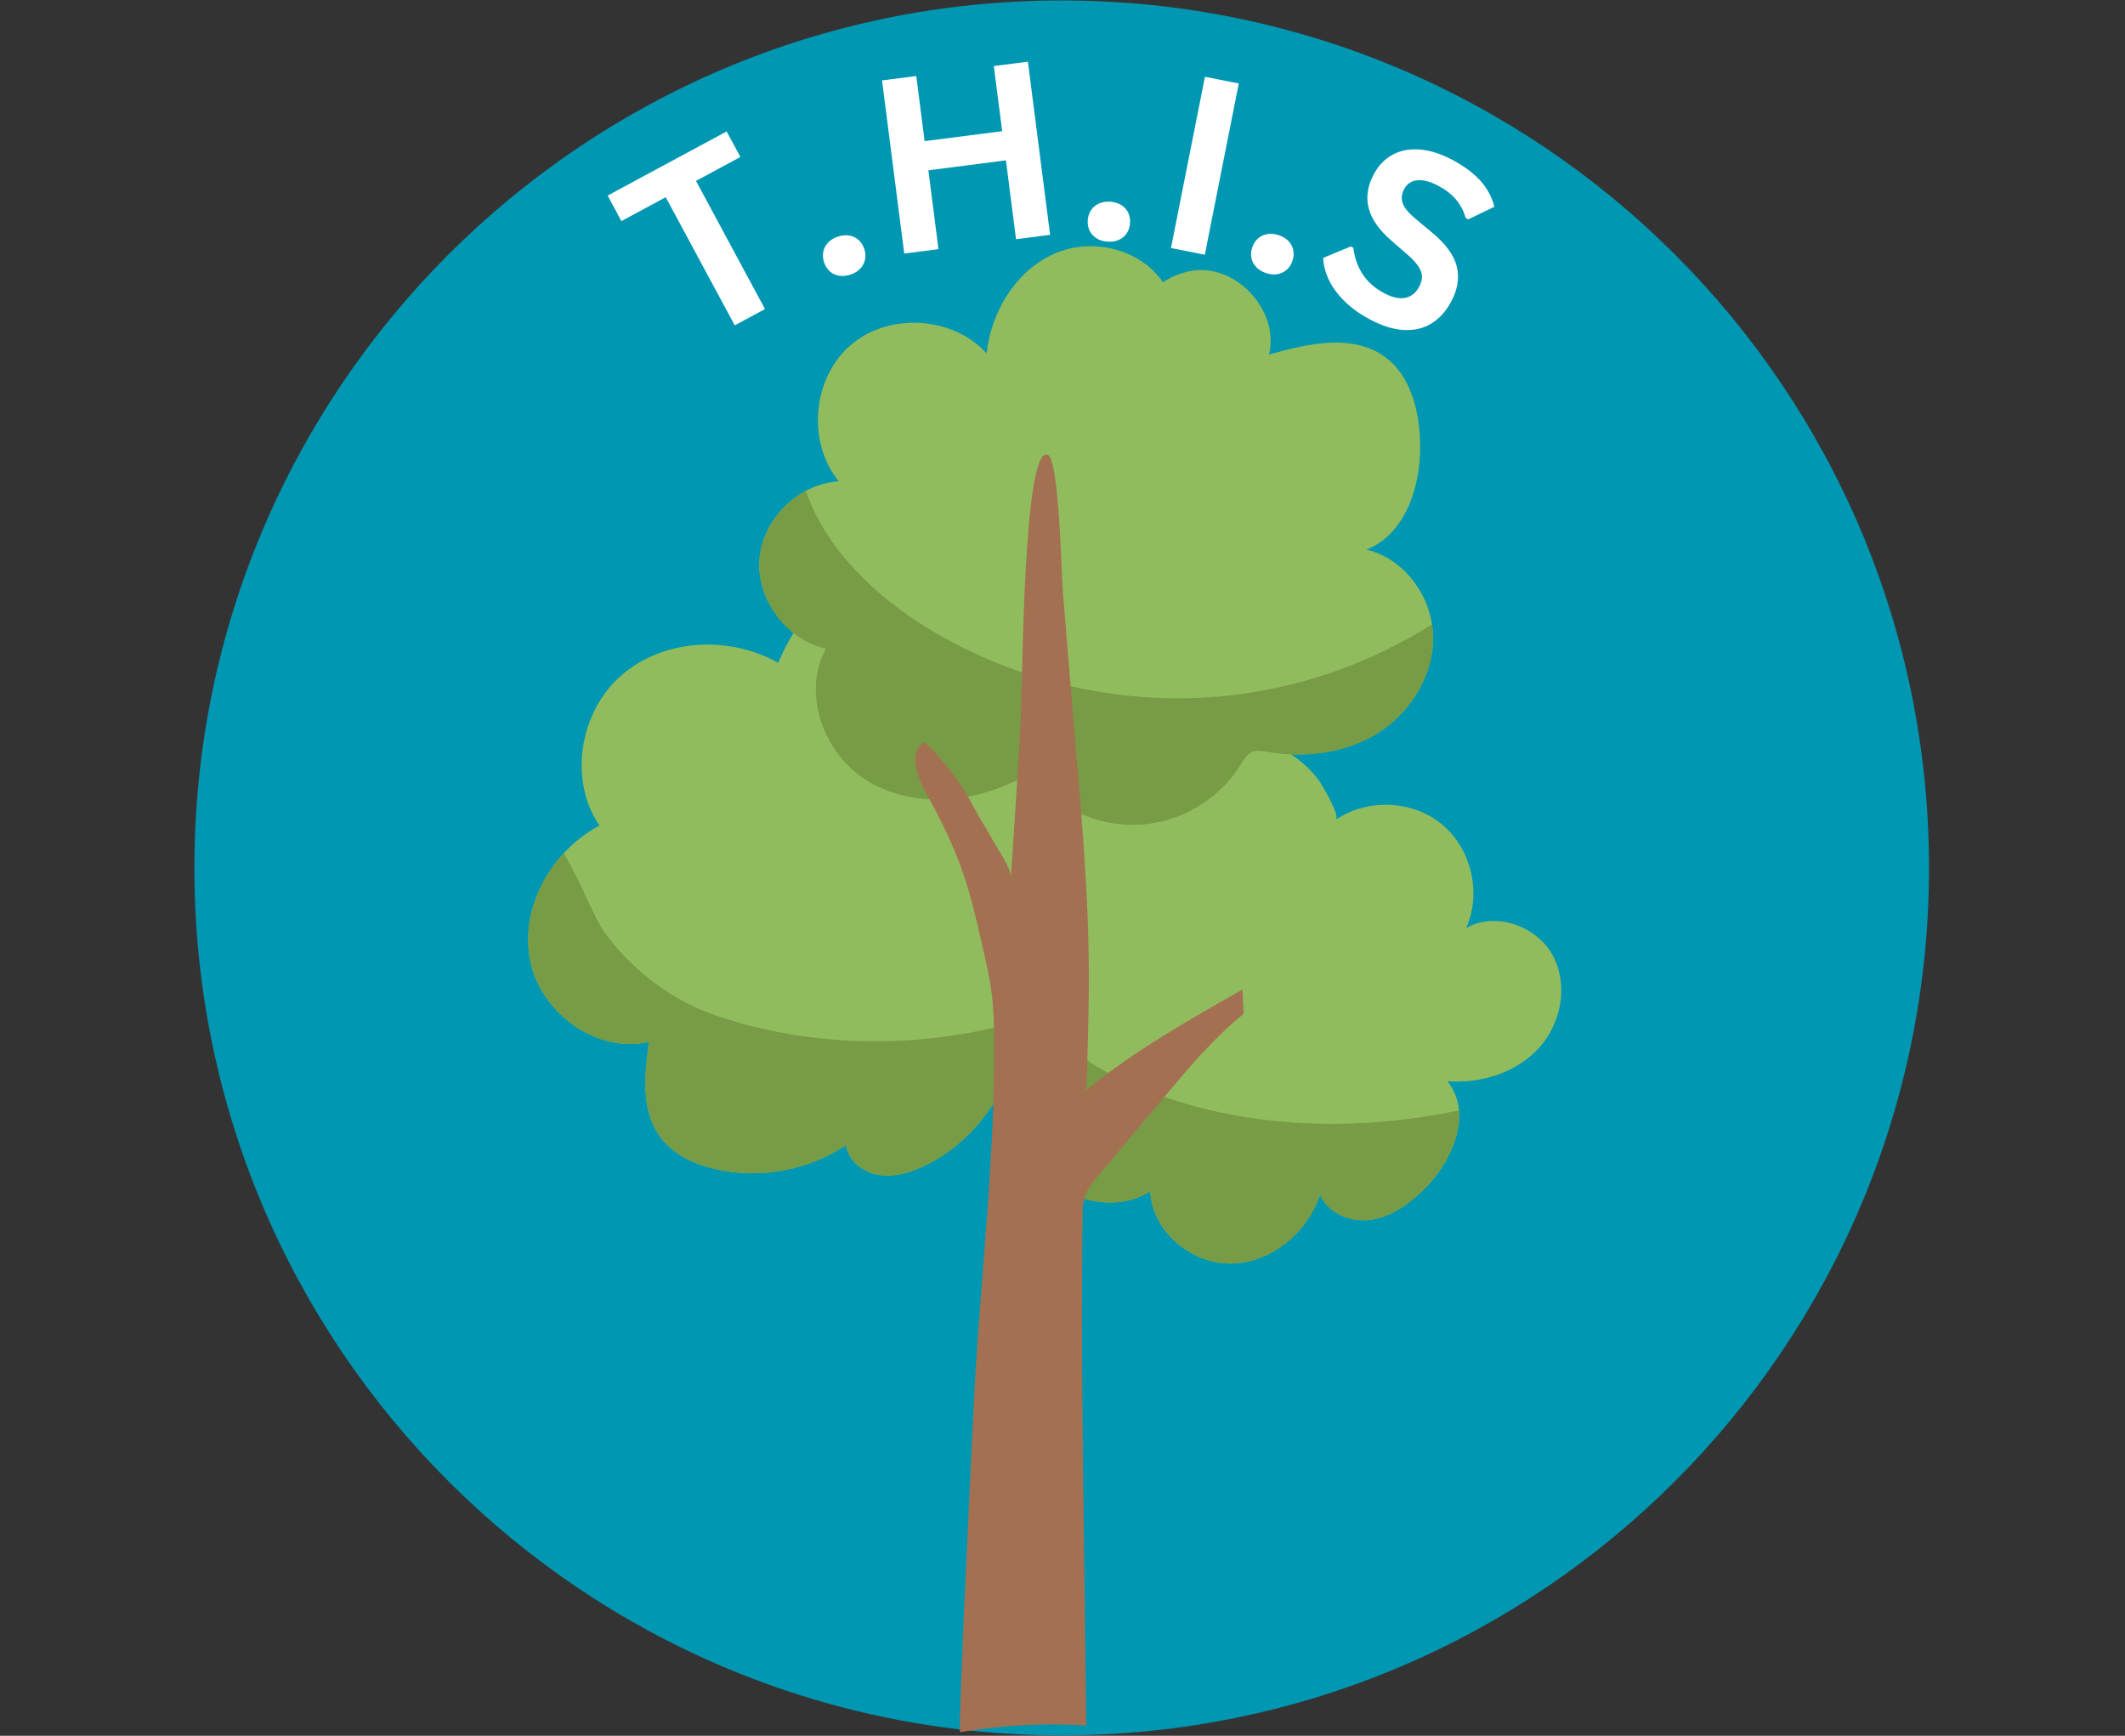 <svg xmlns="http://www.w3.org/2000/svg" xmlns:xlink="http://www.w3.org/1999/xlink" width="1342" zoomAndPan="magnify" viewBox="0 0 1006.5 822" height="1096" preserveAspectRatio="xMidYMid meet" version="1.0"><rect x="0" y="0" width="1006.5" height="822" fill="#333333" stroke="none"/><defs><g/><clipPath id="9ded090a4f"><path d="M 91 0.203 L 914 0.203 L 914 821.797 L 91 821.797 Z M 91 0.203 " clip-rule="nonzero"/></clipPath><clipPath id="5d852a5d1a"><path d="M 1.074 0.203 L 822.668 0.203 L 822.668 821.797 L 1.074 821.797 Z M 1.074 0.203 " clip-rule="nonzero"/></clipPath><clipPath id="70a7568faf"><path d="M 411.871 0.203 C 184.996 0.203 1.074 184.125 1.074 411 C 1.074 637.875 184.996 821.797 411.871 821.797 C 638.746 821.797 822.668 637.875 822.668 411 C 822.668 184.125 638.746 0.203 411.871 0.203 Z M 411.871 0.203 " clip-rule="nonzero"/></clipPath><clipPath id="e3d0d2b6ab"><path d="M 0.074 0.203 L 821.668 0.203 L 821.668 821.797 L 0.074 821.797 Z M 0.074 0.203 " clip-rule="nonzero"/></clipPath><clipPath id="35e505b35b"><path d="M 410.871 0.203 C 183.996 0.203 0.074 184.125 0.074 411 C 0.074 637.875 183.996 821.797 410.871 821.797 C 637.746 821.797 821.668 637.875 821.668 411 C 821.668 184.125 637.746 0.203 410.871 0.203 Z M 410.871 0.203 " clip-rule="nonzero"/></clipPath><clipPath id="bbf955b201"><rect x="0" width="822" y="0" height="822"/></clipPath><clipPath id="d0889384f8"><path d="M 175 0.203 L 649 0.203 L 649 198 L 175 198 Z M 175 0.203 " clip-rule="nonzero"/></clipPath><clipPath id="ea7e19ef01"><rect x="0" width="474" y="0" height="198"/></clipPath><clipPath id="7d28bc1771"><rect x="0" width="823" y="0" height="822"/></clipPath></defs><g clip-path="url(#9ded090a4f)"><g transform="matrix(1, 0, 0, 1, 91, 0)"><g clip-path="url(#7d28bc1771)"><g clip-path="url(#5d852a5d1a)"><g clip-path="url(#70a7568faf)"><g transform="matrix(1, 0, 0, 1, 1, 0)"><g clip-path="url(#bbf955b201)"><g clip-path="url(#e3d0d2b6ab)"><g clip-path="url(#35e505b35b)"><path fill="#0097b2" d="M 0.074 0.203 L 821.668 0.203 L 821.668 821.797 L 0.074 821.797 Z M 0.074 0.203 " fill-opacity="1" fill-rule="nonzero"/></g></g></g></g></g></g><path fill="#91bc5e" d="M 644.336 452.211 C 636.582 438.32 617.16 431.59 603.441 439.516 C 610.855 423.066 605.914 401.934 592.027 390.43 C 578.141 378.84 556.414 377.988 541.59 388.301 C 544.148 386.512 534.945 371.34 533.668 369.551 C 530.078 364.676 525.551 360.488 520.434 357.203 C 535.148 357.82 550.043 354.605 562.379 346.629 C 575.668 338.02 585.465 323.449 587.426 307.77 C 587.766 305.383 587.852 302.996 587.766 300.523 C 587.684 298.906 587.512 297.285 587.254 295.668 C 584.785 279.137 572.43 264.051 556.246 260.305 C 575.754 252.461 582.738 227.918 581.547 206.871 C 580.695 192.98 576.691 178.066 565.699 169.547 C 550.453 157.785 528.641 162.559 510.066 167.926 C 515.18 147.305 494.648 124.891 473.691 128.215 C 468.578 129.066 463.977 130.941 459.805 133.668 C 449.496 118.328 427.172 112.449 409.711 119.609 C 390.793 127.191 378.527 147.047 376.312 167.328 C 364.301 154.121 344.363 149.773 327.41 154.973 C 321.703 156.676 316.418 159.574 311.82 163.496 C 293.758 179.09 291.117 209.426 306.281 227.918 C 300.828 228.262 295.461 229.879 290.691 232.438 C 278.68 238.828 269.734 251.27 268.711 264.906 C 267.699 278.23 274.418 291.438 284.887 299.66 C 282.059 304.238 279.602 309.066 277.57 313.906 C 254.566 300.867 223.559 302.398 203.535 319.613 C 190.844 330.523 183.941 347.652 184.539 364.184 C 184.793 373.727 187.52 383.102 192.973 390.941 C 186.668 394.266 180.875 398.781 176.02 404.066 C 163.41 417.613 156.594 436.363 160.004 454.43 C 164.773 479.484 191.523 499.254 216.402 493.371 C 214.27 508.629 212.48 525.586 221.512 538.113 C 227.648 546.719 237.871 551.406 248.18 553.707 C 269.051 558.48 291.883 554.219 309.688 542.289 C 310.711 549.703 317.781 555.156 325.109 556.348 C 332.523 557.625 340.02 555.328 346.75 552.172 C 361.824 545.051 373.852 532.84 381.98 518.387 C 383.68 525.516 386.27 532.43 389.859 538.879 C 396.164 550.129 405.191 560.098 416.867 565.551 C 428.539 570.922 443.02 571.09 453.84 564.102 C 454.605 583.023 473.18 598.617 492.094 598.363 C 511.09 598.105 528.301 583.703 534.266 565.723 C 537.926 574.586 548.66 578.934 558.117 577.652 C 567.66 576.289 575.926 570.496 582.824 563.934 C 593.051 554.133 601.141 539.137 600.035 525.84 C 599.609 520.898 597.906 516.211 594.582 512.035 C 610.43 513.23 627.125 508.031 637.859 496.355 C 643.996 489.625 647.746 480.59 648.426 471.641 C 648.852 464.824 647.574 458.094 644.336 452.211 Z M 644.336 452.211 " fill-opacity="1" fill-rule="nonzero"/><path fill="#789b45" d="M 268.711 264.906 C 269.734 251.27 278.68 238.828 290.691 232.438 C 300.148 259.961 323.152 281.949 348.367 297.457 C 391.648 323.961 444.043 335.293 494.477 328.988 C 527.363 324.898 559.227 313.395 587.254 295.668 C 587.512 297.285 587.684 298.906 587.766 300.527 C 587.852 302.996 587.766 305.383 587.426 307.77 C 585.465 323.449 575.668 338.02 562.379 346.629 C 546.957 356.598 527.535 359.242 509.473 356.086 C 506.918 355.66 504.191 355.148 501.805 356.172 C 499.504 357.281 498.141 359.668 496.777 361.883 C 487.406 377.223 470.707 387.957 452.902 390.176 C 435.012 392.477 416.27 386.168 403.32 373.641 C 401.531 371.852 399.742 369.977 397.355 369.211 C 393.777 368.016 389.945 369.809 386.535 371.34 C 364.895 380.969 338.402 381.824 318.551 368.957 C 298.699 356.004 288.816 327.793 300.234 307.172 C 281.488 303.082 267.262 283.992 268.711 264.906 Z M 549.258 532.062 C 512.367 533.34 474.883 527.289 441.402 511.781 C 432.797 507.773 424.449 503.172 417.207 497.039 C 404.258 486.215 395.738 471.133 388.496 455.793 C 388.238 456.305 388.07 456.898 387.812 457.41 C 384.406 465.848 381.766 475.137 380.488 484.168 C 380.375 484.977 380.328 485.789 380.234 486.598 C 341.75 495.57 301.055 495.402 262.746 485.363 C 254.91 483.316 247.156 480.844 239.746 477.609 C 222.109 469.852 206.859 457.156 195.441 441.73 C 190.758 435.34 184.281 418.039 176.02 404.066 C 163.41 417.613 156.594 436.363 160.004 454.43 C 164.773 479.484 191.523 499.254 216.402 493.371 C 214.27 508.629 212.48 525.586 221.512 538.113 C 227.648 546.719 237.871 551.406 248.18 553.707 C 269.051 558.48 291.883 554.219 309.688 542.289 C 310.711 549.703 317.785 555.156 325.109 556.348 C 332.523 557.625 340.02 555.328 346.75 552.172 C 361.824 545.051 373.852 532.84 381.98 518.387 C 383.68 525.516 386.27 532.43 389.859 538.879 C 396.164 550.129 405.191 560.098 416.867 565.551 C 428.539 570.922 443.02 571.09 453.84 564.102 C 454.605 583.023 473.18 598.617 492.094 598.363 C 511.09 598.105 528.301 583.703 534.266 565.723 C 537.926 574.586 548.66 578.934 558.117 577.652 C 567.66 576.289 575.926 570.496 582.824 563.934 C 593.051 554.133 601.141 539.137 600.035 525.84 C 583.336 529.336 566.383 531.465 549.258 532.062 Z M 549.258 532.062 " fill-opacity="1" fill-rule="nonzero"/><path fill="#a47052" d="M 498.07 480.117 C 484.016 491.453 472.344 505.344 460.754 519.148 C 450.703 531.078 440.648 543.094 430.598 555.023 C 425.398 561.246 422.078 564.738 421.82 572.922 L 421.82 575.734 C 421.652 582.805 421.566 589.965 421.566 597.121 C 421.309 629.418 421.652 661.719 421.992 694.016 C 422.504 735.09 423.016 776.078 423.523 817.156 C 403.59 815.875 383.57 816.984 363.719 820.309 C 362.609 820.309 370.109 664.527 371.047 649.445 C 373.176 615.699 376.414 581.867 378.285 548.035 C 379.309 531.164 379.906 514.207 379.906 497.332 C 379.82 488.383 379.82 479.352 378.711 470.488 C 377.691 462.734 375.984 455.148 374.195 447.566 C 371.473 435.465 368.66 423.277 364.484 411.602 C 360.141 399.332 354.348 387.656 348.043 376.324 C 344.551 370.102 338.246 356.637 346.934 351.355 C 356.477 360.559 364.484 371.293 370.617 382.969 C 373.344 388.168 376.582 392.855 379.309 398.055 C 381.27 401.801 387.828 410.836 387.828 415.184 C 389.531 390.301 391.152 365.414 392.516 340.445 C 393.281 325.875 393.535 209.637 405.379 215.434 C 410.66 217.988 411.684 271.164 412.449 280.625 C 414.664 307.383 416.879 334.141 419.094 360.898 C 421.652 390.895 424.121 420.891 424.633 451.23 C 424.973 472.875 424.293 494.605 423.523 516.25 C 423.695 516.082 423.867 515.91 424.121 515.738 C 446.441 497.504 472.426 482.844 497.473 468.613 C 497.645 472.449 497.902 476.281 498.07 480.117 Z M 498.07 480.117 " fill-opacity="1" fill-rule="nonzero"/><g clip-path="url(#d0889384f8)"><g transform="matrix(1, 0, 0, 1, 175, 0)"><g clip-path="url(#ea7e19ef01)"><g fill="#ffffff" fill-opacity="1"><g transform="translate(59.012, 166.47)"><g><path d="M 19.156 -104.219 L 25.672 -92.125 L 4.641 -80.797 L 37.328 -20.109 L 23 -12.391 L -9.688 -73.078 L -30.688 -61.766 L -37.203 -73.859 Z M 19.156 -104.219 "/></g></g></g><g fill="#ffffff" fill-opacity="1"><g transform="translate(121.584, 134.668)"><g><path d="M 15.281 -4.641 C 13.383 -3.992 11.582 -3.805 9.875 -4.078 C 8.176 -4.359 6.707 -5.047 5.469 -6.141 C 4.238 -7.242 3.332 -8.656 2.75 -10.375 C 2.176 -12.094 2.039 -13.758 2.344 -15.375 C 2.656 -16.988 3.398 -18.43 4.578 -19.703 C 5.754 -20.984 7.289 -21.945 9.188 -22.594 C 11.113 -23.238 12.926 -23.422 14.625 -23.141 C 16.332 -22.859 17.801 -22.164 19.031 -21.062 C 20.27 -19.969 21.176 -18.566 21.75 -16.859 C 22.633 -14.254 22.5 -11.812 21.344 -9.531 C 20.188 -7.25 18.164 -5.617 15.281 -4.641 Z M 15.281 -4.641 "/></g></g></g><g fill="#ffffff" fill-opacity="1"><g transform="translate(151.631, 121.434)"><g><path d="M 57.047 -59.312 L 53.094 -90.156 L 69.234 -92.219 L 79.75 -10.219 L 63.609 -8.156 L 58.828 -45.5 L 22.094 -40.781 L 26.875 -3.438 L 10.656 -1.359 L 0.141 -83.359 L 16.359 -85.438 L 20.312 -54.594 Z M 57.047 -59.312 "/></g></g></g><g fill="#ffffff" fill-opacity="1"><g transform="translate(242.648, 112.772)"><g><path d="M 15.875 1.656 C 13.883 1.52 12.156 0.988 10.688 0.062 C 9.227 -0.863 8.145 -2.066 7.438 -3.547 C 6.727 -5.035 6.438 -6.688 6.562 -8.5 C 6.695 -10.301 7.219 -11.883 8.125 -13.25 C 9.039 -14.625 10.289 -15.664 11.875 -16.375 C 13.457 -17.094 15.242 -17.383 17.234 -17.25 C 19.266 -17.102 21.008 -16.566 22.469 -15.641 C 23.938 -14.723 25.023 -13.52 25.734 -12.031 C 26.441 -10.539 26.727 -8.895 26.594 -7.094 C 26.395 -4.344 25.32 -2.141 23.375 -0.484 C 21.426 1.16 18.926 1.875 15.875 1.656 Z M 15.875 1.656 "/></g></g></g><g fill="#ffffff" fill-opacity="1"><g transform="translate(278.085, 115.362)"><g><path d="M 26.578 5.266 L 10.547 2.094 L 26.625 -79 L 42.656 -75.828 Z M 26.578 5.266 "/></g></g></g><g fill="#ffffff" fill-opacity="1"><g transform="translate(318.66, 123.821)"><g><path d="M 14.984 5.5 C 13.086 4.875 11.539 3.93 10.344 2.672 C 9.156 1.422 8.398 -0.008 8.078 -1.625 C 7.754 -3.238 7.879 -4.906 8.453 -6.625 C 9.016 -8.344 9.906 -9.754 11.125 -10.859 C 12.352 -11.961 13.82 -12.664 15.531 -12.969 C 17.238 -13.27 19.039 -13.109 20.938 -12.484 C 22.863 -11.848 24.426 -10.906 25.625 -9.656 C 26.82 -8.406 27.578 -6.973 27.891 -5.359 C 28.211 -3.742 28.094 -2.078 27.531 -0.359 C 26.664 2.254 25.082 4.125 22.781 5.25 C 20.477 6.375 17.879 6.457 14.984 5.5 Z M 14.984 5.5 "/></g></g></g><g fill="#ffffff" fill-opacity="1"><g transform="translate(351.139, 132.974)"><g><path d="M 31.75 18.312 C 26.695 15.613 22.531 12.586 19.25 9.234 C 15.977 5.879 13.57 2.488 12.031 -0.938 C 10.5 -4.375 9.68 -7.676 9.578 -10.844 L 22.672 -16.281 L 23.906 -15.625 C 24.363 -11.195 25.766 -7.113 28.109 -3.375 C 30.461 0.352 33.898 3.426 38.422 5.844 C 42.285 7.906 45.629 8.645 48.453 8.062 C 51.285 7.488 53.469 5.766 55 2.891 C 55.926 1.16 56.383 -0.453 56.375 -1.953 C 56.363 -3.453 55.844 -5.004 54.812 -6.609 C 53.789 -8.223 52.195 -10 50.031 -11.938 L 41.797 -19.094 C 36.047 -24.082 32.492 -29.172 31.141 -34.359 C 29.785 -39.547 30.594 -44.922 33.562 -50.484 C 35.758 -54.598 38.723 -57.664 42.453 -59.688 C 46.191 -61.719 50.488 -62.547 55.344 -62.172 C 60.207 -61.797 65.383 -60.145 70.875 -57.219 C 76.488 -54.207 80.906 -50.895 84.125 -47.281 C 87.352 -43.664 89.531 -39.586 90.656 -35.047 L 78.297 -29.094 L 77.062 -29.75 C 76.145 -33.008 74.645 -35.891 72.562 -38.391 C 70.477 -40.891 67.723 -43.055 64.297 -44.891 C 60.336 -46.992 56.953 -47.898 54.141 -47.609 C 51.336 -47.316 49.281 -45.941 47.969 -43.484 C 46.738 -41.191 46.484 -38.973 47.203 -36.828 C 47.93 -34.691 49.863 -32.297 53 -29.641 L 61.516 -22.531 C 67.805 -17.25 71.594 -11.969 72.875 -6.688 C 74.164 -1.406 73.273 4.109 70.203 9.859 C 67.766 14.41 64.66 17.852 60.891 20.188 C 57.129 22.52 52.77 23.555 47.812 23.297 C 42.863 23.047 37.508 21.383 31.75 18.312 Z M 31.75 18.312 "/></g></g></g></g></g></g></g></g></g></svg>